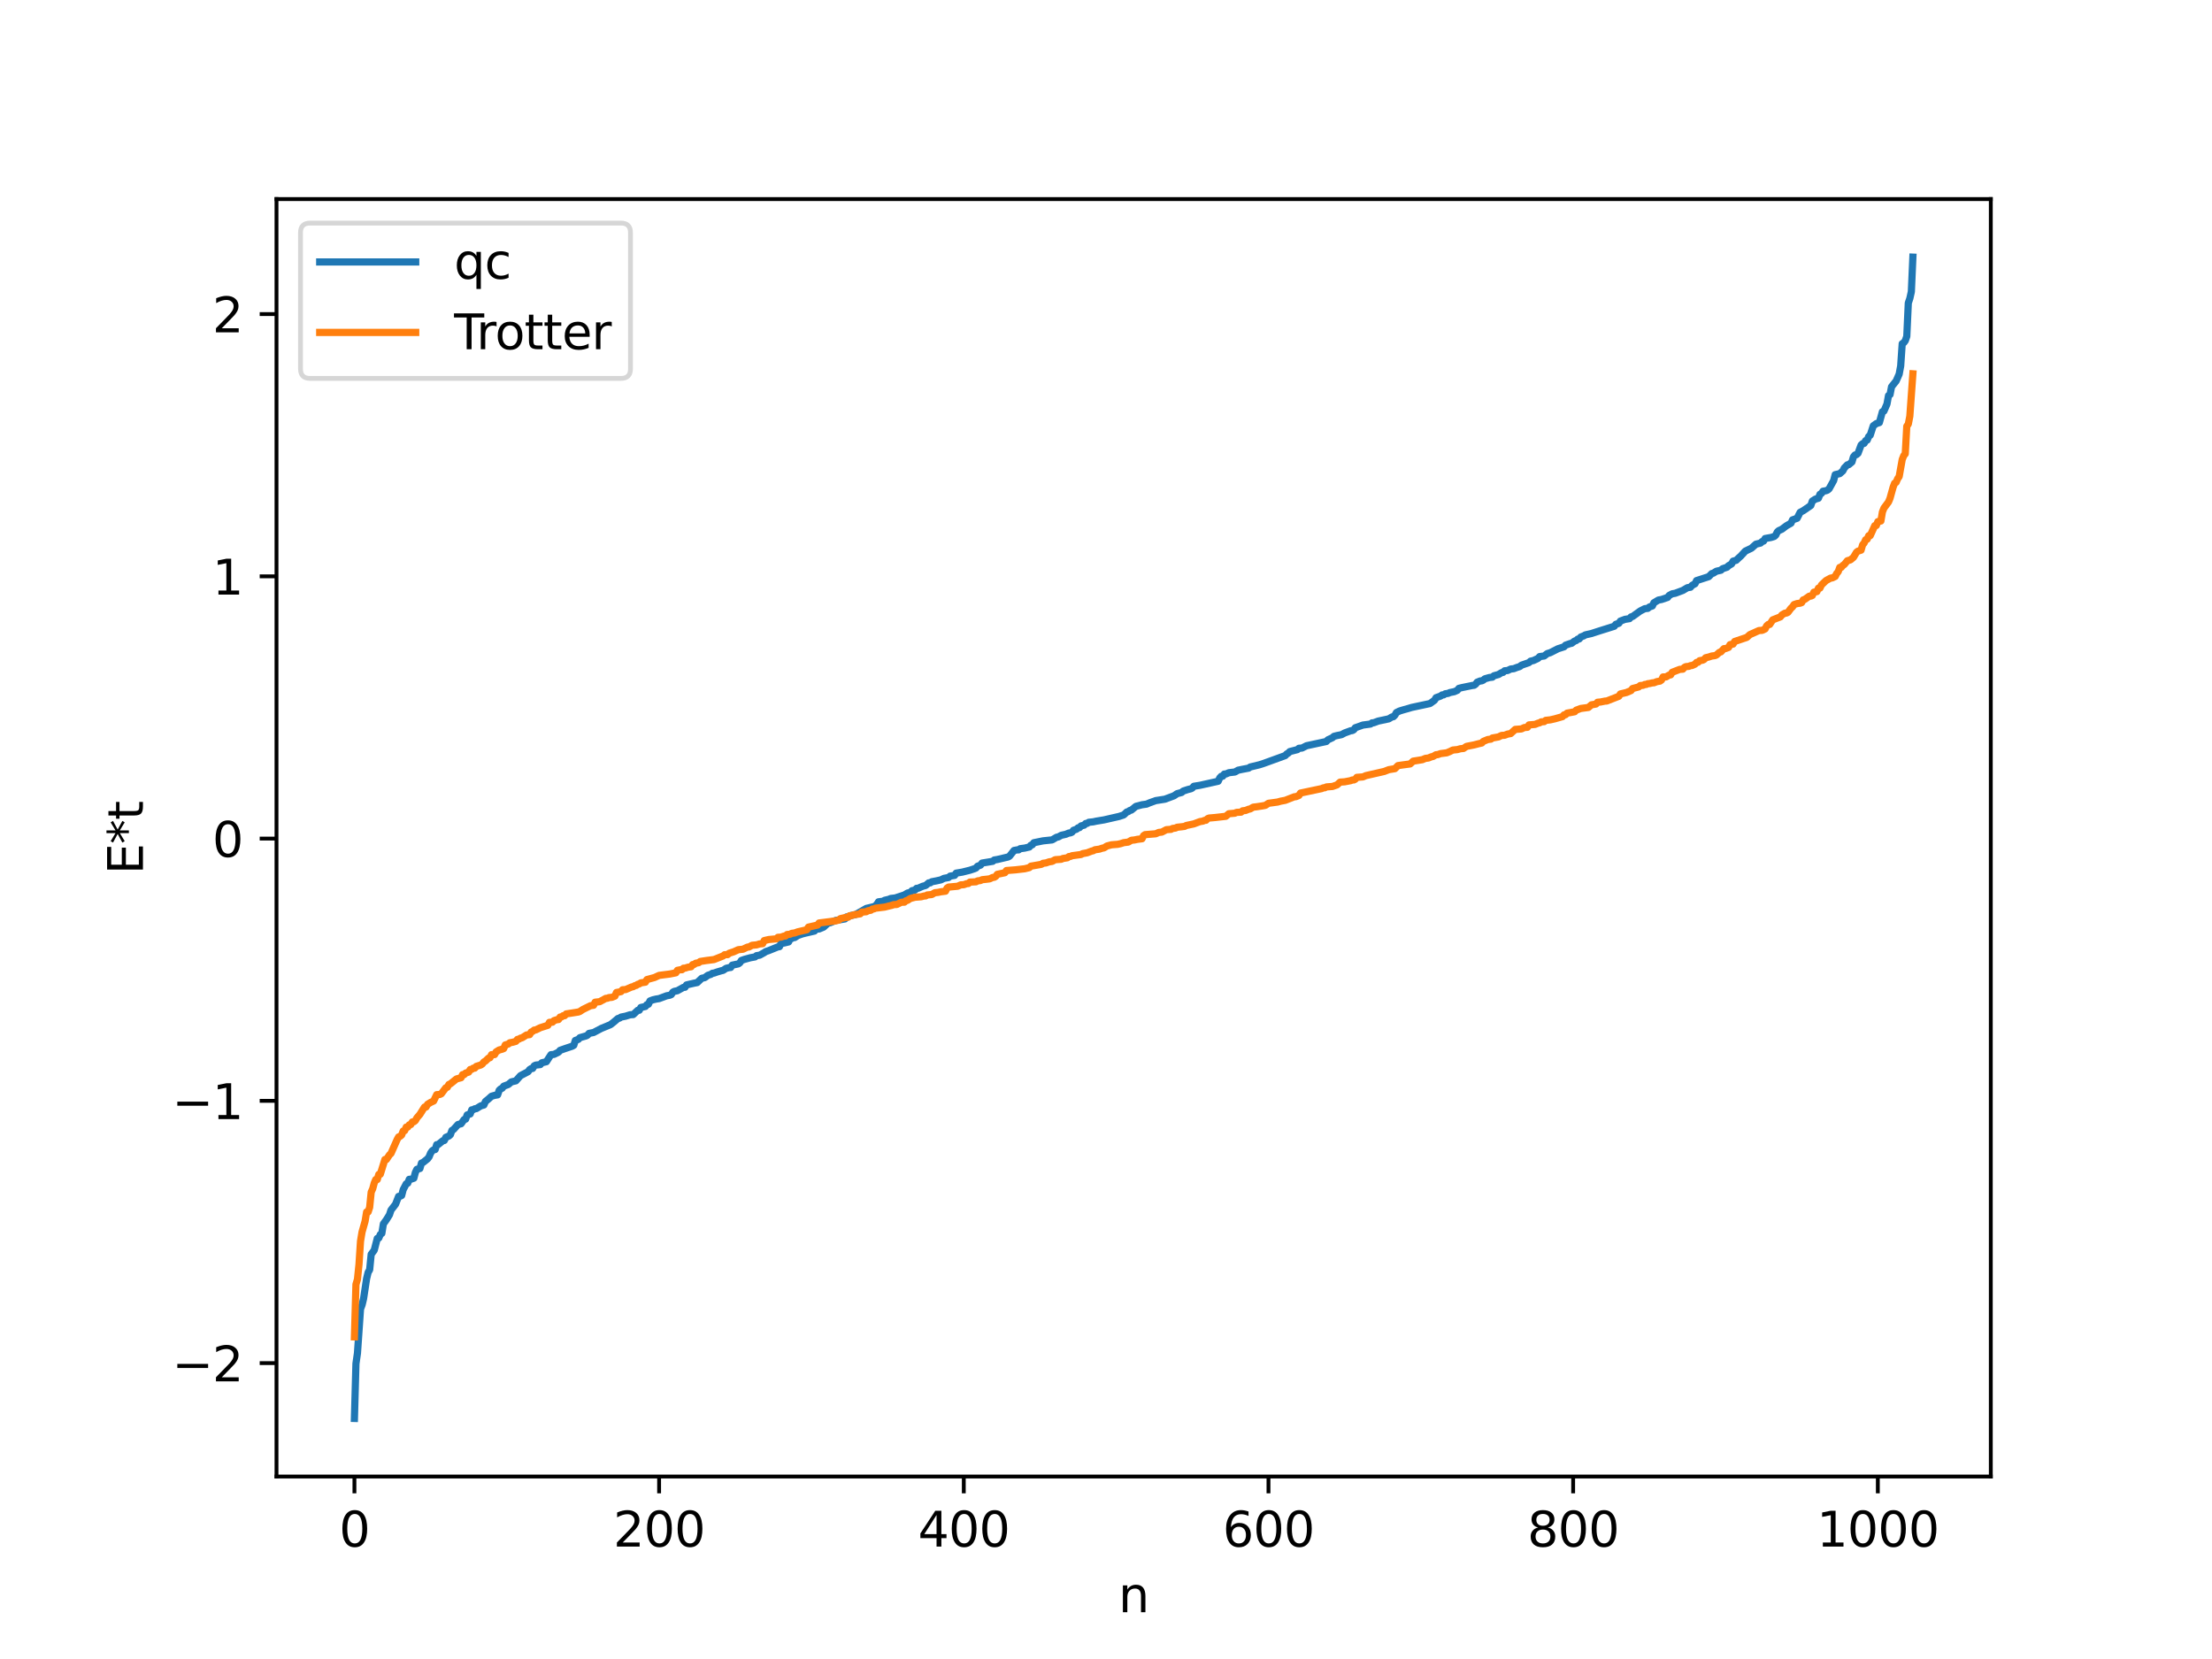 <?xml version="1.0" encoding="utf-8" standalone="no"?>
<!DOCTYPE svg PUBLIC "-//W3C//DTD SVG 1.1//EN"
  "http://www.w3.org/Graphics/SVG/1.1/DTD/svg11.dtd">
<svg xmlns:xlink="http://www.w3.org/1999/xlink" width="460.8pt" height="345.6pt" viewBox="0 0 460.8 345.6" xmlns="http://www.w3.org/2000/svg" version="1.1">
 <defs>
  <style type="text/css">*{stroke-linejoin: round; stroke-linecap: butt}</style>
 </defs>
 <g id="figure_1">
  <g id="patch_1">
   <path d="M 0 345.6 
L 460.8 345.6 
L 460.8 0 
L 0 0 
z
" style="fill: #ffffff"/>
  </g>
  <g id="axes_1">
   <g id="patch_2">
    <path d="M 57.6 307.584 
L 414.72 307.584 
L 414.72 41.472 
L 57.6 41.472 
z
" style="fill: #ffffff"/>
   </g>
   <g id="matplotlib.axis_1">
    <g id="xtick_1">
     <g id="line2d_1">
      <defs>
       <path id="m490cb5a99e" d="M 0 0 
L 0 3.5 
" style="stroke: #000000; stroke-width: 0.8"/>
      </defs>
      <g>
       <use xlink:href="#m490cb5a99e" x="73.833" y="307.584" style="stroke: #000000; stroke-width: 0.8"/>
      </g>
     </g>
     <g id="text_1">
      <!-- 0 -->
      <g transform="translate(70.651 322.182) scale(0.1 -0.1)">
       <defs>
        <path id="DejaVuSans-30" d="M 2034 4250 
Q 1547 4250 1301 3770 
Q 1056 3291 1056 2328 
Q 1056 1369 1301 889 
Q 1547 409 2034 409 
Q 2525 409 2770 889 
Q 3016 1369 3016 2328 
Q 3016 3291 2770 3770 
Q 2525 4250 2034 4250 
z
M 2034 4750 
Q 2819 4750 3233 4129 
Q 3647 3509 3647 2328 
Q 3647 1150 3233 529 
Q 2819 -91 2034 -91 
Q 1250 -91 836 529 
Q 422 1150 422 2328 
Q 422 3509 836 4129 
Q 1250 4750 2034 4750 
z
" transform="scale(0.016)"/>
       </defs>
       <use xlink:href="#DejaVuSans-30"/>
      </g>
     </g>
    </g>
    <g id="xtick_2">
     <g id="line2d_2">
      <g>
       <use xlink:href="#m490cb5a99e" x="137.304" y="307.584" style="stroke: #000000; stroke-width: 0.8"/>
      </g>
     </g>
     <g id="text_2">
      <!-- 200 -->
      <g transform="translate(127.76 322.182) scale(0.1 -0.1)">
       <defs>
        <path id="DejaVuSans-32" d="M 1228 531 
L 3431 531 
L 3431 0 
L 469 0 
L 469 531 
Q 828 903 1448 1529 
Q 2069 2156 2228 2338 
Q 2531 2678 2651 2914 
Q 2772 3150 2772 3378 
Q 2772 3750 2511 3984 
Q 2250 4219 1831 4219 
Q 1534 4219 1204 4116 
Q 875 4013 500 3803 
L 500 4441 
Q 881 4594 1212 4672 
Q 1544 4750 1819 4750 
Q 2544 4750 2975 4387 
Q 3406 4025 3406 3419 
Q 3406 3131 3298 2873 
Q 3191 2616 2906 2266 
Q 2828 2175 2409 1742 
Q 1991 1309 1228 531 
z
" transform="scale(0.016)"/>
       </defs>
       <use xlink:href="#DejaVuSans-32"/>
       <use xlink:href="#DejaVuSans-30" x="63.623"/>
       <use xlink:href="#DejaVuSans-30" x="127.246"/>
      </g>
     </g>
    </g>
    <g id="xtick_3">
     <g id="line2d_3">
      <g>
       <use xlink:href="#m490cb5a99e" x="200.775" y="307.584" style="stroke: #000000; stroke-width: 0.8"/>
      </g>
     </g>
     <g id="text_3">
      <!-- 400 -->
      <g transform="translate(191.231 322.182) scale(0.1 -0.1)">
       <defs>
        <path id="DejaVuSans-34" d="M 2419 4116 
L 825 1625 
L 2419 1625 
L 2419 4116 
z
M 2253 4666 
L 3047 4666 
L 3047 1625 
L 3713 1625 
L 3713 1100 
L 3047 1100 
L 3047 0 
L 2419 0 
L 2419 1100 
L 313 1100 
L 313 1709 
L 2253 4666 
z
" transform="scale(0.016)"/>
       </defs>
       <use xlink:href="#DejaVuSans-34"/>
       <use xlink:href="#DejaVuSans-30" x="63.623"/>
       <use xlink:href="#DejaVuSans-30" x="127.246"/>
      </g>
     </g>
    </g>
    <g id="xtick_4">
     <g id="line2d_4">
      <g>
       <use xlink:href="#m490cb5a99e" x="264.246" y="307.584" style="stroke: #000000; stroke-width: 0.8"/>
      </g>
     </g>
     <g id="text_4">
      <!-- 600 -->
      <g transform="translate(254.702 322.182) scale(0.1 -0.1)">
       <defs>
        <path id="DejaVuSans-36" d="M 2113 2584 
Q 1688 2584 1439 2293 
Q 1191 2003 1191 1497 
Q 1191 994 1439 701 
Q 1688 409 2113 409 
Q 2538 409 2786 701 
Q 3034 994 3034 1497 
Q 3034 2003 2786 2293 
Q 2538 2584 2113 2584 
z
M 3366 4563 
L 3366 3988 
Q 3128 4100 2886 4159 
Q 2644 4219 2406 4219 
Q 1781 4219 1451 3797 
Q 1122 3375 1075 2522 
Q 1259 2794 1537 2939 
Q 1816 3084 2150 3084 
Q 2853 3084 3261 2657 
Q 3669 2231 3669 1497 
Q 3669 778 3244 343 
Q 2819 -91 2113 -91 
Q 1303 -91 875 529 
Q 447 1150 447 2328 
Q 447 3434 972 4092 
Q 1497 4750 2381 4750 
Q 2619 4750 2861 4703 
Q 3103 4656 3366 4563 
z
" transform="scale(0.016)"/>
       </defs>
       <use xlink:href="#DejaVuSans-36"/>
       <use xlink:href="#DejaVuSans-30" x="63.623"/>
       <use xlink:href="#DejaVuSans-30" x="127.246"/>
      </g>
     </g>
    </g>
    <g id="xtick_5">
     <g id="line2d_5">
      <g>
       <use xlink:href="#m490cb5a99e" x="327.717" y="307.584" style="stroke: #000000; stroke-width: 0.8"/>
      </g>
     </g>
     <g id="text_5">
      <!-- 800 -->
      <g transform="translate(318.173 322.182) scale(0.1 -0.1)">
       <defs>
        <path id="DejaVuSans-38" d="M 2034 2216 
Q 1584 2216 1326 1975 
Q 1069 1734 1069 1313 
Q 1069 891 1326 650 
Q 1584 409 2034 409 
Q 2484 409 2743 651 
Q 3003 894 3003 1313 
Q 3003 1734 2745 1975 
Q 2488 2216 2034 2216 
z
M 1403 2484 
Q 997 2584 770 2862 
Q 544 3141 544 3541 
Q 544 4100 942 4425 
Q 1341 4750 2034 4750 
Q 2731 4750 3128 4425 
Q 3525 4100 3525 3541 
Q 3525 3141 3298 2862 
Q 3072 2584 2669 2484 
Q 3125 2378 3379 2068 
Q 3634 1759 3634 1313 
Q 3634 634 3220 271 
Q 2806 -91 2034 -91 
Q 1263 -91 848 271 
Q 434 634 434 1313 
Q 434 1759 690 2068 
Q 947 2378 1403 2484 
z
M 1172 3481 
Q 1172 3119 1398 2916 
Q 1625 2713 2034 2713 
Q 2441 2713 2670 2916 
Q 2900 3119 2900 3481 
Q 2900 3844 2670 4047 
Q 2441 4250 2034 4250 
Q 1625 4250 1398 4047 
Q 1172 3844 1172 3481 
z
" transform="scale(0.016)"/>
       </defs>
       <use xlink:href="#DejaVuSans-38"/>
       <use xlink:href="#DejaVuSans-30" x="63.623"/>
       <use xlink:href="#DejaVuSans-30" x="127.246"/>
      </g>
     </g>
    </g>
    <g id="xtick_6">
     <g id="line2d_6">
      <g>
       <use xlink:href="#m490cb5a99e" x="391.188" y="307.584" style="stroke: #000000; stroke-width: 0.8"/>
      </g>
     </g>
     <g id="text_6">
      <!-- 1000 -->
      <g transform="translate(378.463 322.182) scale(0.1 -0.1)">
       <defs>
        <path id="DejaVuSans-31" d="M 794 531 
L 1825 531 
L 1825 4091 
L 703 3866 
L 703 4441 
L 1819 4666 
L 2450 4666 
L 2450 531 
L 3481 531 
L 3481 0 
L 794 0 
L 794 531 
z
" transform="scale(0.016)"/>
       </defs>
       <use xlink:href="#DejaVuSans-31"/>
       <use xlink:href="#DejaVuSans-30" x="63.623"/>
       <use xlink:href="#DejaVuSans-30" x="127.246"/>
       <use xlink:href="#DejaVuSans-30" x="190.869"/>
      </g>
     </g>
    </g>
    <g id="text_7">
     <!-- n -->
     <g transform="translate(232.991 335.861) scale(0.1 -0.1)">
      <defs>
       <path id="DejaVuSans-6e" d="M 3513 2113 
L 3513 0 
L 2938 0 
L 2938 2094 
Q 2938 2591 2744 2837 
Q 2550 3084 2163 3084 
Q 1697 3084 1428 2787 
Q 1159 2491 1159 1978 
L 1159 0 
L 581 0 
L 581 3500 
L 1159 3500 
L 1159 2956 
Q 1366 3272 1645 3428 
Q 1925 3584 2291 3584 
Q 2894 3584 3203 3211 
Q 3513 2838 3513 2113 
z
" transform="scale(0.016)"/>
      </defs>
      <use xlink:href="#DejaVuSans-6e"/>
     </g>
    </g>
   </g>
   <g id="matplotlib.axis_2">
    <g id="ytick_1">
     <g id="line2d_7">
      <defs>
       <path id="m11ff60f1b0" d="M 0 0 
L -3.5 0 
" style="stroke: #000000; stroke-width: 0.8"/>
      </defs>
      <g>
       <use xlink:href="#m11ff60f1b0" x="57.6" y="283.962" style="stroke: #000000; stroke-width: 0.8"/>
      </g>
     </g>
     <g id="text_8">
      <!-- −2 -->
      <g transform="translate(35.858 287.761) scale(0.1 -0.1)">
       <defs>
        <path id="DejaVuSans-2212" d="M 678 2272 
L 4684 2272 
L 4684 1741 
L 678 1741 
L 678 2272 
z
" transform="scale(0.016)"/>
       </defs>
       <use xlink:href="#DejaVuSans-2212"/>
       <use xlink:href="#DejaVuSans-32" x="83.789"/>
      </g>
     </g>
    </g>
    <g id="ytick_2">
     <g id="line2d_8">
      <g>
       <use xlink:href="#m11ff60f1b0" x="57.6" y="229.329" style="stroke: #000000; stroke-width: 0.8"/>
      </g>
     </g>
     <g id="text_9">
      <!-- −1 -->
      <g transform="translate(35.858 233.128) scale(0.1 -0.1)">
       <use xlink:href="#DejaVuSans-2212"/>
       <use xlink:href="#DejaVuSans-31" x="83.789"/>
      </g>
     </g>
    </g>
    <g id="ytick_3">
     <g id="line2d_9">
      <g>
       <use xlink:href="#m11ff60f1b0" x="57.6" y="174.696" style="stroke: #000000; stroke-width: 0.8"/>
      </g>
     </g>
     <g id="text_10">
      <!-- 0 -->
      <g transform="translate(44.237 178.496) scale(0.1 -0.1)">
       <use xlink:href="#DejaVuSans-30"/>
      </g>
     </g>
    </g>
    <g id="ytick_4">
     <g id="line2d_10">
      <g>
       <use xlink:href="#m11ff60f1b0" x="57.6" y="120.064" style="stroke: #000000; stroke-width: 0.8"/>
      </g>
     </g>
     <g id="text_11">
      <!-- 1 -->
      <g transform="translate(44.237 123.863) scale(0.1 -0.1)">
       <use xlink:href="#DejaVuSans-31"/>
      </g>
     </g>
    </g>
    <g id="ytick_5">
     <g id="line2d_11">
      <g>
       <use xlink:href="#m11ff60f1b0" x="57.6" y="65.431" style="stroke: #000000; stroke-width: 0.8"/>
      </g>
     </g>
     <g id="text_12">
      <!-- 2 -->
      <g transform="translate(44.237 69.23) scale(0.1 -0.1)">
       <use xlink:href="#DejaVuSans-32"/>
      </g>
     </g>
    </g>
    <g id="text_13">
     <!-- E*t -->
     <g transform="translate(29.778 182.148) rotate(-90) scale(0.1 -0.1)">
      <defs>
       <path id="DejaVuSans-45" d="M 628 4666 
L 3578 4666 
L 3578 4134 
L 1259 4134 
L 1259 2753 
L 3481 2753 
L 3481 2222 
L 1259 2222 
L 1259 531 
L 3634 531 
L 3634 0 
L 628 0 
L 628 4666 
z
" transform="scale(0.016)"/>
       <path id="DejaVuSans-2a" d="M 3009 3897 
L 1888 3291 
L 3009 2681 
L 2828 2375 
L 1778 3009 
L 1778 1831 
L 1422 1831 
L 1422 3009 
L 372 2375 
L 191 2681 
L 1313 3291 
L 191 3897 
L 372 4206 
L 1422 3572 
L 1422 4750 
L 1778 4750 
L 1778 3572 
L 2828 4206 
L 3009 3897 
z
" transform="scale(0.016)"/>
       <path id="DejaVuSans-74" d="M 1172 4494 
L 1172 3500 
L 2356 3500 
L 2356 3053 
L 1172 3053 
L 1172 1153 
Q 1172 725 1289 603 
Q 1406 481 1766 481 
L 2356 481 
L 2356 0 
L 1766 0 
Q 1100 0 847 248 
Q 594 497 594 1153 
L 594 3053 
L 172 3053 
L 172 3500 
L 594 3500 
L 594 4494 
L 1172 4494 
z
" transform="scale(0.016)"/>
      </defs>
      <use xlink:href="#DejaVuSans-45"/>
      <use xlink:href="#DejaVuSans-2a" x="63.184"/>
      <use xlink:href="#DejaVuSans-74" x="113.184"/>
     </g>
    </g>
   </g>
   <g id="line2d_12">
    <path d="M 73.833 295.488 
L 74.15 284.074 
L 74.467 281.872 
L 75.102 272.681 
L 75.42 271.855 
L 75.737 270.538 
L 76.372 266.354 
L 76.689 265.054 
L 77.006 264.512 
L 77.324 261.293 
L 77.958 260.446 
L 78.593 257.982 
L 78.91 257.908 
L 79.228 257.163 
L 79.545 256.931 
L 79.862 254.964 
L 80.497 254.085 
L 81.132 253.061 
L 81.449 252.091 
L 82.401 250.864 
L 83.036 249.23 
L 83.353 249.202 
L 83.671 249.043 
L 83.988 247.831 
L 84.623 246.616 
L 84.94 246.478 
L 85.258 245.668 
L 85.575 245.662 
L 86.21 245.447 
L 86.527 244.25 
L 86.844 243.589 
L 87.479 243.423 
L 87.796 242.292 
L 88.114 242.172 
L 89.066 241.411 
L 89.383 240.995 
L 89.7 240.22 
L 90.018 239.754 
L 90.335 239.53 
L 90.653 239.469 
L 90.97 238.457 
L 91.287 238.421 
L 92.239 237.648 
L 92.557 237.583 
L 92.874 236.926 
L 93.509 236.658 
L 93.826 236.373 
L 94.143 235.492 
L 94.461 235.309 
L 95.413 234.255 
L 96.048 234.103 
L 96.682 233.221 
L 97 233.141 
L 97.317 232.261 
L 97.952 232.058 
L 98.269 231.204 
L 98.586 231.17 
L 98.904 230.977 
L 99.221 230.949 
L 100.173 230.363 
L 100.808 230.189 
L 101.125 229.459 
L 101.76 228.941 
L 102.395 228.368 
L 103.029 228.185 
L 103.664 228.078 
L 103.981 227.147 
L 104.299 226.838 
L 104.616 226.698 
L 104.934 226.274 
L 105.886 225.921 
L 106.52 225.383 
L 107.472 225.153 
L 108.424 224.084 
L 110.011 223.254 
L 110.329 222.81 
L 110.646 222.61 
L 110.963 222.577 
L 111.281 222.038 
L 111.598 221.882 
L 112.55 221.775 
L 112.867 221.399 
L 113.82 221.175 
L 114.772 219.712 
L 115.406 219.65 
L 116.358 219.181 
L 116.676 218.806 
L 117.628 218.468 
L 119.215 217.937 
L 119.532 217.751 
L 119.849 216.75 
L 120.484 216.515 
L 120.801 216.165 
L 122.071 215.804 
L 122.388 215.65 
L 122.705 215.275 
L 123.658 215.088 
L 125.244 214.247 
L 127.148 213.463 
L 127.783 212.976 
L 128.735 212.17 
L 129.053 212.1 
L 129.37 211.877 
L 130.322 211.689 
L 131.274 211.393 
L 131.909 211.354 
L 132.861 210.465 
L 133.178 210.452 
L 133.496 209.874 
L 134.448 209.667 
L 134.765 209.282 
L 135.082 209.195 
L 135.4 208.512 
L 136.034 208.276 
L 136.669 208.126 
L 137.304 208.026 
L 138.891 207.437 
L 139.525 207.323 
L 139.843 207.186 
L 140.16 206.69 
L 140.477 206.516 
L 141.112 206.387 
L 141.747 206.033 
L 142.381 205.684 
L 142.699 205.669 
L 143.016 205.178 
L 144.603 204.813 
L 145.238 204.688 
L 146.19 203.792 
L 146.824 203.657 
L 147.459 203.177 
L 148.094 202.974 
L 148.411 202.747 
L 148.729 202.717 
L 149.363 202.489 
L 150.315 202.211 
L 150.633 202.142 
L 151.267 201.719 
L 151.902 201.57 
L 152.22 201.542 
L 152.537 201.061 
L 153.806 200.795 
L 154.124 200.572 
L 154.441 200.084 
L 155.076 199.856 
L 156.345 199.51 
L 157.297 199.341 
L 157.615 199.076 
L 158.249 198.984 
L 159.201 198.457 
L 159.519 198.237 
L 160.153 198.021 
L 162.058 197.246 
L 162.375 197.211 
L 162.692 196.536 
L 163.327 196.45 
L 164.279 196.221 
L 164.596 195.592 
L 164.914 195.53 
L 165.231 195.314 
L 165.548 195.31 
L 166.183 194.893 
L 167.135 194.552 
L 167.77 194.394 
L 169.674 193.955 
L 169.991 193.559 
L 170.626 193.525 
L 171.578 193.131 
L 172.53 192.257 
L 172.848 192.257 
L 174.117 191.739 
L 176.021 191.43 
L 176.339 191.018 
L 176.656 190.971 
L 177.291 190.712 
L 178.243 190.515 
L 180.464 189.243 
L 182.051 188.866 
L 182.368 188.696 
L 182.686 188.372 
L 183.003 187.865 
L 183.955 187.742 
L 184.272 187.553 
L 185.224 187.324 
L 185.542 187.171 
L 186.494 187.062 
L 188.398 186.435 
L 189.033 186.045 
L 189.667 185.886 
L 189.985 185.545 
L 190.62 185.406 
L 190.937 185.059 
L 191.254 185.042 
L 192.206 184.627 
L 192.841 184.454 
L 193.476 183.915 
L 193.793 183.913 
L 194.11 183.681 
L 195.062 183.502 
L 196.015 183.288 
L 196.649 182.976 
L 197.601 182.805 
L 197.919 182.516 
L 198.871 182.355 
L 199.188 181.89 
L 200.458 181.677 
L 202.044 181.283 
L 202.996 180.965 
L 203.314 180.826 
L 203.631 180.456 
L 204.266 180.223 
L 204.583 179.793 
L 206.805 179.429 
L 207.122 179.154 
L 207.757 179.051 
L 209.978 178.531 
L 210.296 178.365 
L 211.248 177.169 
L 211.882 177.048 
L 212.2 177.045 
L 212.517 176.799 
L 213.469 176.673 
L 214.104 176.519 
L 214.421 176.454 
L 214.739 176.086 
L 215.056 175.983 
L 215.373 175.553 
L 216.643 175.294 
L 217.277 175.166 
L 219.181 174.964 
L 220.134 174.399 
L 220.451 174.359 
L 221.086 174.007 
L 222.038 173.794 
L 222.672 173.531 
L 222.99 173.508 
L 223.307 173.364 
L 223.624 172.963 
L 224.259 172.741 
L 224.577 172.455 
L 224.894 172.404 
L 225.211 172.051 
L 225.846 171.896 
L 226.163 171.554 
L 226.481 171.526 
L 226.798 171.301 
L 227.75 171.201 
L 228.385 171.061 
L 229.972 170.799 
L 233.145 170.075 
L 234.097 169.76 
L 234.732 169.153 
L 235.049 169.068 
L 235.367 168.829 
L 235.684 168.754 
L 236.636 167.976 
L 237.905 167.646 
L 238.858 167.513 
L 239.492 167.237 
L 240.762 166.782 
L 242.666 166.485 
L 244.57 165.778 
L 245.205 165.338 
L 246.157 165.085 
L 246.474 164.796 
L 247.426 164.482 
L 248.061 164.322 
L 248.378 164.17 
L 248.696 163.796 
L 249.965 163.592 
L 253.773 162.748 
L 254.091 162.057 
L 254.408 161.718 
L 254.725 161.699 
L 255.043 161.25 
L 255.36 161.247 
L 255.995 160.971 
L 257.264 160.82 
L 257.899 160.451 
L 258.851 160.254 
L 260.12 160.014 
L 260.438 159.78 
L 262.342 159.323 
L 263.294 159.016 
L 267.737 157.403 
L 268.054 157.062 
L 268.372 156.889 
L 268.689 156.565 
L 270.276 156.16 
L 270.593 155.88 
L 271.228 155.835 
L 272.18 155.35 
L 276.305 154.465 
L 276.623 154.118 
L 277.575 153.679 
L 277.892 153.39 
L 278.527 153.229 
L 279.162 153.105 
L 279.479 153.035 
L 280.114 152.693 
L 281.383 152.226 
L 281.7 152.195 
L 282.018 152.022 
L 282.335 151.6 
L 283.922 151.04 
L 285.191 150.873 
L 285.509 150.826 
L 285.826 150.584 
L 286.143 150.578 
L 287.096 150.22 
L 289.317 149.746 
L 289.952 149.356 
L 290.269 149.303 
L 290.586 148.986 
L 290.904 148.432 
L 291.539 148.121 
L 292.173 147.923 
L 293.443 147.565 
L 294.077 147.373 
L 297.886 146.561 
L 298.838 145.879 
L 299.155 145.342 
L 300.107 145 
L 300.424 144.761 
L 300.742 144.752 
L 301.059 144.533 
L 301.694 144.436 
L 302.011 144.279 
L 302.963 144.086 
L 303.598 143.802 
L 303.915 143.397 
L 304.55 143.239 
L 306.772 142.784 
L 307.089 142.752 
L 307.406 142.519 
L 307.724 142.112 
L 308.358 141.853 
L 308.676 141.835 
L 308.993 141.685 
L 309.31 141.411 
L 310.262 141.143 
L 310.897 141.065 
L 311.215 140.774 
L 312.167 140.512 
L 312.801 140.123 
L 313.119 140.069 
L 313.436 139.736 
L 314.071 139.681 
L 314.705 139.368 
L 315.34 139.301 
L 315.975 139.05 
L 316.61 138.851 
L 316.927 138.581 
L 318.514 138.033 
L 318.831 137.736 
L 319.466 137.591 
L 320.418 137.139 
L 320.735 136.779 
L 321.687 136.65 
L 322.322 136.154 
L 322.957 135.962 
L 324.543 135.151 
L 325.813 134.744 
L 326.13 134.404 
L 327.082 134.067 
L 327.4 134.008 
L 328.034 133.535 
L 328.352 133.44 
L 328.669 133.142 
L 328.986 133.102 
L 329.304 132.704 
L 329.939 132.455 
L 330.256 132.259 
L 331.525 131.974 
L 333.112 131.457 
L 336.286 130.461 
L 336.603 130.054 
L 337.238 129.848 
L 337.555 129.382 
L 338.507 129.023 
L 339.459 128.872 
L 339.777 128.505 
L 340.094 128.433 
L 341.681 127.286 
L 342.633 126.798 
L 343.267 126.734 
L 343.585 126.452 
L 344.22 126.23 
L 344.537 125.566 
L 345.489 124.997 
L 346.124 124.887 
L 347.393 124.456 
L 347.71 124.043 
L 348.345 123.701 
L 348.98 123.591 
L 350.567 122.995 
L 351.519 122.428 
L 352.153 122.337 
L 352.471 121.954 
L 353.105 121.606 
L 353.423 120.947 
L 354.375 120.645 
L 355.962 120.127 
L 356.596 119.484 
L 356.914 119.401 
L 357.548 118.999 
L 358.5 118.789 
L 358.818 118.484 
L 359.77 118.163 
L 360.087 117.845 
L 360.722 117.471 
L 361.039 116.893 
L 361.674 116.726 
L 362.309 116.125 
L 362.626 115.847 
L 363.261 115.16 
L 363.578 114.809 
L 364.848 114.205 
L 365.8 113.359 
L 366.752 113.129 
L 367.069 112.819 
L 367.386 112.721 
L 367.704 112.184 
L 368.973 111.958 
L 369.608 111.757 
L 369.925 111.478 
L 370.243 110.814 
L 370.56 110.534 
L 371.195 110.246 
L 372.147 109.528 
L 373.099 108.987 
L 373.416 108.298 
L 374.368 107.968 
L 375.003 106.725 
L 375.638 106.393 
L 377.224 105.305 
L 377.542 104.383 
L 378.177 103.975 
L 378.811 103.789 
L 379.129 102.974 
L 379.446 102.791 
L 379.763 102.332 
L 380.398 102.222 
L 380.715 102.095 
L 381.033 101.831 
L 381.985 100.112 
L 382.302 98.879 
L 383.254 98.666 
L 383.889 98.111 
L 384.206 97.488 
L 384.841 96.836 
L 385.158 96.775 
L 385.793 96.239 
L 386.11 95.157 
L 386.428 94.787 
L 386.745 94.7 
L 387.062 94.425 
L 387.697 92.71 
L 388.015 92.427 
L 388.332 92.364 
L 388.649 91.792 
L 388.967 91.686 
L 389.284 90.927 
L 389.601 90.66 
L 390.236 88.71 
L 390.871 88.243 
L 391.505 88.034 
L 392.14 85.765 
L 392.458 85.633 
L 393.092 84.166 
L 393.41 82.406 
L 393.727 82.203 
L 394.044 80.562 
L 394.996 79.38 
L 395.631 77.935 
L 395.948 76.23 
L 396.266 71.597 
L 396.583 71.399 
L 396.9 70.987 
L 397.218 70.074 
L 397.535 63.115 
L 397.853 62.178 
L 398.17 60.764 
L 398.487 53.568 
L 398.487 53.568 
" clip-path="url(#pcea8c075df)" style="fill: none; stroke: #1f77b4; stroke-width: 1.5; stroke-linecap: square"/>
   </g>
   <g id="line2d_13">
    <path d="M 73.833 278.498 
L 74.15 267.572 
L 74.467 266.502 
L 74.785 263.398 
L 75.102 258.564 
L 75.42 256.645 
L 76.054 254.409 
L 76.372 252.472 
L 76.689 252.472 
L 77.006 251.51 
L 77.324 248.344 
L 77.641 247.637 
L 77.958 246.462 
L 78.276 245.719 
L 78.593 245.719 
L 78.91 244.649 
L 79.228 244.612 
L 80.18 241.545 
L 80.497 241.545 
L 81.132 240.584 
L 81.449 240.286 
L 82.719 237.418 
L 83.036 236.844 
L 83.353 236.711 
L 83.671 236.437 
L 83.988 235.61 
L 84.305 235.536 
L 84.623 234.792 
L 84.94 234.792 
L 85.258 234.322 
L 85.575 234.265 
L 85.892 233.723 
L 86.21 233.685 
L 86.527 233.443 
L 86.844 232.874 
L 87.479 232.139 
L 88.431 230.619 
L 88.748 230.619 
L 89.066 230.054 
L 89.7 229.657 
L 90.335 229.36 
L 90.97 228.039 
L 91.605 228.004 
L 91.922 227.858 
L 92.874 226.602 
L 93.191 226.491 
L 93.509 225.918 
L 93.826 225.784 
L 95.096 224.761 
L 96.048 224.511 
L 96.365 223.866 
L 96.682 223.866 
L 97 223.54 
L 97.634 223.338 
L 97.952 222.796 
L 98.269 222.759 
L 98.586 222.517 
L 98.904 222.511 
L 99.221 222.145 
L 100.173 221.85 
L 100.491 221.629 
L 100.808 221.213 
L 101.125 221.044 
L 101.76 220.43 
L 102.077 220.339 
L 102.395 219.703 
L 103.029 219.692 
L 103.347 219.127 
L 103.981 218.731 
L 104.616 218.565 
L 104.934 218.433 
L 105.251 217.682 
L 105.886 217.497 
L 106.203 217.227 
L 106.838 217.113 
L 107.472 216.931 
L 107.79 216.527 
L 108.107 216.475 
L 108.424 216.261 
L 108.742 216.204 
L 109.694 215.601 
L 110.329 215.532 
L 110.646 214.991 
L 110.963 214.858 
L 111.281 214.584 
L 111.598 214.561 
L 112.55 214.092 
L 114.137 213.585 
L 114.454 212.974 
L 115.089 212.939 
L 115.406 212.613 
L 116.041 212.412 
L 116.358 212.388 
L 116.676 211.87 
L 116.993 211.832 
L 117.31 211.59 
L 117.628 211.585 
L 117.945 211.218 
L 119.215 211.021 
L 120.484 210.82 
L 120.801 210.702 
L 121.436 210.286 
L 123.023 209.504 
L 123.658 209.413 
L 123.975 208.777 
L 124.927 208.672 
L 126.196 207.98 
L 126.514 207.964 
L 126.831 207.822 
L 127.466 207.76 
L 128.1 207.506 
L 128.418 206.755 
L 129.053 206.639 
L 129.37 206.571 
L 129.687 206.186 
L 130.322 206.151 
L 131.591 205.6 
L 131.909 205.549 
L 132.226 205.334 
L 132.543 205.278 
L 132.861 205.047 
L 133.178 204.969 
L 133.496 204.749 
L 134.448 204.606 
L 134.765 204.065 
L 136.352 203.634 
L 137.304 203.192 
L 139.525 202.908 
L 140.795 202.658 
L 141.112 202.139 
L 141.747 202.013 
L 142.064 202.013 
L 142.381 201.693 
L 142.699 201.687 
L 143.334 201.485 
L 143.968 201.394 
L 144.286 200.943 
L 144.603 200.906 
L 144.92 200.664 
L 145.555 200.544 
L 145.872 200.292 
L 147.142 200.094 
L 148.729 199.894 
L 150.633 199.14 
L 150.95 198.881 
L 151.585 198.864 
L 151.902 198.577 
L 152.854 198.271 
L 153.806 197.839 
L 154.758 197.745 
L 155.71 197.294 
L 156.028 197.274 
L 156.662 196.92 
L 157.615 196.833 
L 158.249 196.636 
L 158.884 196.58 
L 159.201 195.938 
L 160.153 195.72 
L 161.74 195.575 
L 162.058 195.26 
L 162.692 195.225 
L 163.327 195 
L 163.644 194.981 
L 163.962 194.679 
L 164.596 194.622 
L 164.914 194.437 
L 165.548 194.351 
L 166.183 194.12 
L 168.087 193.679 
L 168.405 193.138 
L 170.309 192.708 
L 170.626 192.274 
L 171.578 192.156 
L 174.117 191.829 
L 174.752 191.67 
L 175.069 191.367 
L 176.339 191.086 
L 176.656 191.086 
L 176.973 190.766 
L 177.291 190.76 
L 177.925 190.559 
L 179.195 190.37 
L 179.512 190.017 
L 180.464 189.928 
L 180.781 189.737 
L 181.416 189.617 
L 181.734 189.365 
L 182.051 189.343 
L 182.368 189.193 
L 184.272 188.967 
L 185.224 188.727 
L 185.859 188.577 
L 186.177 188.441 
L 186.811 188.425 
L 187.763 187.954 
L 188.398 187.937 
L 188.715 187.651 
L 189.033 187.562 
L 189.667 187.16 
L 190.62 186.913 
L 191.889 186.812 
L 192.524 186.649 
L 192.841 186.635 
L 193.158 186.438 
L 194.11 186.348 
L 194.745 185.969 
L 195.38 185.907 
L 196.015 185.774 
L 196.967 185.653 
L 197.284 185.012 
L 197.601 184.797 
L 199.505 184.62 
L 200.14 184.333 
L 200.775 184.298 
L 201.41 184.073 
L 201.727 184.054 
L 202.044 183.76 
L 203.314 183.696 
L 203.631 183.511 
L 204.266 183.425 
L 204.583 183.259 
L 205.535 183.159 
L 206.17 183.077 
L 206.805 182.785 
L 207.122 182.753 
L 207.439 182.558 
L 207.757 182.137 
L 209.343 181.804 
L 209.661 181.347 
L 211.565 181.199 
L 213.469 180.977 
L 214.421 180.743 
L 214.739 180.44 
L 216.643 180.11 
L 216.96 180.05 
L 217.277 179.84 
L 217.912 179.76 
L 218.547 179.541 
L 219.181 179.443 
L 219.816 179.09 
L 221.086 179.001 
L 221.403 178.841 
L 222.355 178.691 
L 222.672 178.439 
L 222.99 178.417 
L 223.307 178.266 
L 225.211 178.007 
L 225.529 177.827 
L 226.481 177.651 
L 227.433 177.287 
L 227.75 177.225 
L 228.067 177.028 
L 229.02 176.892 
L 229.654 176.681 
L 229.972 176.636 
L 230.606 176.234 
L 231.558 175.986 
L 232.828 175.885 
L 233.462 175.745 
L 234.097 175.539 
L 235.049 175.421 
L 235.684 175.043 
L 236.319 174.98 
L 236.953 174.848 
L 237.905 174.727 
L 238.223 174.085 
L 238.54 173.871 
L 240.762 173.693 
L 241.396 173.407 
L 242.031 173.342 
L 242.983 172.834 
L 243.935 172.769 
L 244.253 172.584 
L 244.887 172.498 
L 245.205 172.332 
L 246.157 172.232 
L 246.791 172.15 
L 247.109 171.969 
L 248.696 171.632 
L 249.965 171.157 
L 250.6 171.052 
L 250.917 170.896 
L 251.234 170.878 
L 251.552 170.544 
L 251.869 170.415 
L 253.139 170.303 
L 255.36 170.05 
L 255.995 169.514 
L 257.264 169.402 
L 257.581 169.233 
L 258.534 169.184 
L 258.851 168.913 
L 259.486 168.833 
L 260.12 168.574 
L 260.438 168.517 
L 261.072 168.145 
L 261.707 168.075 
L 262.977 167.884 
L 263.611 167.764 
L 264.246 167.34 
L 266.15 167.08 
L 266.785 166.901 
L 267.737 166.724 
L 269.006 166.23 
L 269.641 165.982 
L 269.958 165.966 
L 270.593 165.709 
L 270.91 165.212 
L 275.353 164.274 
L 275.671 164.116 
L 275.988 164.106 
L 276.305 163.932 
L 277.575 163.834 
L 278.527 163.507 
L 279.162 162.933 
L 280.114 162.866 
L 281.383 162.623 
L 281.7 162.48 
L 282.018 162.48 
L 282.335 162.322 
L 282.653 161.938 
L 283.922 161.843 
L 284.557 161.572 
L 288.365 160.705 
L 289.317 160.336 
L 290.586 160.126 
L 291.221 159.489 
L 292.173 159.353 
L 293.76 159.141 
L 294.395 158.562 
L 296.299 158.257 
L 296.934 157.987 
L 297.568 157.907 
L 298.203 157.648 
L 298.52 157.59 
L 299.155 157.218 
L 299.472 157.213 
L 300.107 156.989 
L 301.377 156.826 
L 302.011 156.564 
L 302.646 156.248 
L 303.598 156.154 
L 304.233 155.974 
L 304.867 155.917 
L 305.502 155.487 
L 307.089 155.175 
L 308.041 154.926 
L 308.676 154.783 
L 308.993 154.445 
L 309.945 154.055 
L 310.58 153.978 
L 310.897 153.74 
L 312.167 153.514 
L 312.801 153.203 
L 313.436 153.168 
L 314.071 152.92 
L 314.705 152.815 
L 315.34 152.232 
L 315.658 151.947 
L 316.927 151.854 
L 317.562 151.554 
L 318.196 151.511 
L 318.514 151.012 
L 319.783 150.906 
L 320.418 150.645 
L 320.735 150.578 
L 321.053 150.379 
L 321.687 150.327 
L 322.005 150.064 
L 322.957 149.958 
L 323.909 149.739 
L 325.496 149.288 
L 325.813 148.923 
L 326.13 148.889 
L 326.448 148.562 
L 327.082 148.45 
L 328.034 148.272 
L 328.352 147.943 
L 329.304 147.588 
L 330.891 147.374 
L 331.525 146.829 
L 332.16 146.721 
L 332.477 146.664 
L 332.795 146.292 
L 333.429 146.239 
L 334.381 146.046 
L 334.699 146.038 
L 337.238 145.048 
L 337.555 144.561 
L 338.824 144.26 
L 339.777 143.856 
L 340.094 143.431 
L 341.363 143.105 
L 341.681 142.814 
L 342.315 142.758 
L 342.633 142.588 
L 342.95 142.582 
L 343.267 142.421 
L 343.585 142.404 
L 344.22 142.253 
L 344.537 142.242 
L 345.172 141.993 
L 345.806 141.888 
L 346.124 141.654 
L 346.441 141.02 
L 347.076 141.013 
L 347.71 140.627 
L 348.028 140.585 
L 348.345 140.054 
L 348.98 139.805 
L 349.932 139.437 
L 350.567 139.4 
L 350.884 139.031 
L 351.201 138.872 
L 351.836 138.813 
L 352.153 138.664 
L 352.471 138.641 
L 353.105 138.362 
L 353.423 137.996 
L 353.74 137.962 
L 354.058 137.635 
L 354.692 137.523 
L 355.01 137.369 
L 355.327 137.016 
L 355.962 136.871 
L 356.596 136.661 
L 357.231 136.58 
L 357.548 136.461 
L 358.183 135.893 
L 358.5 135.795 
L 359.135 135.12 
L 359.453 135.112 
L 360.087 134.876 
L 360.405 134.288 
L 361.039 134.172 
L 361.357 133.634 
L 363.896 132.779 
L 364.53 132.202 
L 366.434 131.35 
L 367.069 131.315 
L 367.704 131.02 
L 368.021 130.388 
L 368.339 130.094 
L 368.656 130.088 
L 369.291 129.128 
L 369.925 128.878 
L 370.877 128.51 
L 371.195 128.105 
L 371.829 127.738 
L 372.147 127.715 
L 372.464 127.556 
L 373.099 126.709 
L 373.416 126.421 
L 373.734 125.944 
L 374.368 125.735 
L 375.003 125.654 
L 375.32 125.534 
L 375.638 124.966 
L 375.955 124.868 
L 376.907 124.193 
L 377.224 124.185 
L 377.542 124.047 
L 377.859 123.361 
L 378.494 123.246 
L 378.811 122.523 
L 379.129 122.512 
L 379.446 121.853 
L 380.398 120.944 
L 381.35 120.423 
L 381.667 120.4 
L 382.302 120.094 
L 382.62 119.462 
L 382.937 119.086 
L 383.254 118.201 
L 383.572 118.189 
L 383.889 117.798 
L 384.206 117.584 
L 384.841 116.811 
L 385.476 116.63 
L 386.11 116.109 
L 386.745 115.041 
L 387.062 114.808 
L 387.697 114.608 
L 388.015 113.489 
L 388.332 113.12 
L 388.649 112.435 
L 388.967 112.331 
L 389.284 111.596 
L 389.601 111.586 
L 390.553 109.497 
L 390.871 109.473 
L 391.188 108.666 
L 391.823 108.535 
L 392.14 106.657 
L 392.458 105.848 
L 393.41 104.567 
L 393.727 103.801 
L 394.362 101.508 
L 394.679 100.669 
L 394.996 100.479 
L 395.314 99.726 
L 395.631 99.277 
L 396.266 95.731 
L 396.583 94.922 
L 396.9 94.536 
L 397.218 88.799 
L 397.535 88.35 
L 397.853 86.693 
L 398.487 77.873 
L 398.487 77.873 
" clip-path="url(#pcea8c075df)" style="fill: none; stroke: #ff7f0e; stroke-width: 1.5; stroke-linecap: square"/>
   </g>
   <g id="patch_3">
    <path d="M 57.6 307.584 
L 57.6 41.472 
" style="fill: none; stroke: #000000; stroke-width: 0.8; stroke-linejoin: miter; stroke-linecap: square"/>
   </g>
   <g id="patch_4">
    <path d="M 414.72 307.584 
L 414.72 41.472 
" style="fill: none; stroke: #000000; stroke-width: 0.8; stroke-linejoin: miter; stroke-linecap: square"/>
   </g>
   <g id="patch_5">
    <path d="M 57.6 307.584 
L 414.72 307.584 
" style="fill: none; stroke: #000000; stroke-width: 0.8; stroke-linejoin: miter; stroke-linecap: square"/>
   </g>
   <g id="patch_6">
    <path d="M 57.6 41.472 
L 414.72 41.472 
" style="fill: none; stroke: #000000; stroke-width: 0.8; stroke-linejoin: miter; stroke-linecap: square"/>
   </g>
   <g id="legend_1">
    <g id="patch_7">
     <path d="M 64.6 78.828 
L 129.342 78.828 
Q 131.342 78.828 131.342 76.828 
L 131.342 48.472 
Q 131.342 46.472 129.342 46.472 
L 64.6 46.472 
Q 62.6 46.472 62.6 48.472 
L 62.6 76.828 
Q 62.6 78.828 64.6 78.828 
z
" style="fill: #ffffff; opacity: 0.8; stroke: #cccccc; stroke-linejoin: miter"/>
    </g>
    <g id="line2d_14">
     <path d="M 66.6 54.57 
L 76.6 54.57 
L 86.6 54.57 
" style="fill: none; stroke: #1f77b4; stroke-width: 1.5; stroke-linecap: square"/>
    </g>
    <g id="text_14">
     <!-- qc -->
     <g transform="translate(94.6 58.07) scale(0.1 -0.1)">
      <defs>
       <path id="DejaVuSans-71" d="M 947 1747 
Q 947 1113 1208 752 
Q 1469 391 1925 391 
Q 2381 391 2643 752 
Q 2906 1113 2906 1747 
Q 2906 2381 2643 2742 
Q 2381 3103 1925 3103 
Q 1469 3103 1208 2742 
Q 947 2381 947 1747 
z
M 2906 525 
Q 2725 213 2448 61 
Q 2172 -91 1784 -91 
Q 1150 -91 751 415 
Q 353 922 353 1747 
Q 353 2572 751 3078 
Q 1150 3584 1784 3584 
Q 2172 3584 2448 3432 
Q 2725 3281 2906 2969 
L 2906 3500 
L 3481 3500 
L 3481 -1331 
L 2906 -1331 
L 2906 525 
z
" transform="scale(0.016)"/>
       <path id="DejaVuSans-63" d="M 3122 3366 
L 3122 2828 
Q 2878 2963 2633 3030 
Q 2388 3097 2138 3097 
Q 1578 3097 1268 2742 
Q 959 2388 959 1747 
Q 959 1106 1268 751 
Q 1578 397 2138 397 
Q 2388 397 2633 464 
Q 2878 531 3122 666 
L 3122 134 
Q 2881 22 2623 -34 
Q 2366 -91 2075 -91 
Q 1284 -91 818 406 
Q 353 903 353 1747 
Q 353 2603 823 3093 
Q 1294 3584 2113 3584 
Q 2378 3584 2631 3529 
Q 2884 3475 3122 3366 
z
" transform="scale(0.016)"/>
      </defs>
      <use xlink:href="#DejaVuSans-71"/>
      <use xlink:href="#DejaVuSans-63" x="63.477"/>
     </g>
    </g>
    <g id="line2d_15">
     <path d="M 66.6 69.249 
L 76.6 69.249 
L 86.6 69.249 
" style="fill: none; stroke: #ff7f0e; stroke-width: 1.5; stroke-linecap: square"/>
    </g>
    <g id="text_15">
     <!-- Trotter -->
     <g transform="translate(94.6 72.749) scale(0.1 -0.1)">
      <defs>
       <path id="DejaVuSans-54" d="M -19 4666 
L 3928 4666 
L 3928 4134 
L 2272 4134 
L 2272 0 
L 1638 0 
L 1638 4134 
L -19 4134 
L -19 4666 
z
" transform="scale(0.016)"/>
       <path id="DejaVuSans-72" d="M 2631 2963 
Q 2534 3019 2420 3045 
Q 2306 3072 2169 3072 
Q 1681 3072 1420 2755 
Q 1159 2438 1159 1844 
L 1159 0 
L 581 0 
L 581 3500 
L 1159 3500 
L 1159 2956 
Q 1341 3275 1631 3429 
Q 1922 3584 2338 3584 
Q 2397 3584 2469 3576 
Q 2541 3569 2628 3553 
L 2631 2963 
z
" transform="scale(0.016)"/>
       <path id="DejaVuSans-6f" d="M 1959 3097 
Q 1497 3097 1228 2736 
Q 959 2375 959 1747 
Q 959 1119 1226 758 
Q 1494 397 1959 397 
Q 2419 397 2687 759 
Q 2956 1122 2956 1747 
Q 2956 2369 2687 2733 
Q 2419 3097 1959 3097 
z
M 1959 3584 
Q 2709 3584 3137 3096 
Q 3566 2609 3566 1747 
Q 3566 888 3137 398 
Q 2709 -91 1959 -91 
Q 1206 -91 779 398 
Q 353 888 353 1747 
Q 353 2609 779 3096 
Q 1206 3584 1959 3584 
z
" transform="scale(0.016)"/>
       <path id="DejaVuSans-65" d="M 3597 1894 
L 3597 1613 
L 953 1613 
Q 991 1019 1311 708 
Q 1631 397 2203 397 
Q 2534 397 2845 478 
Q 3156 559 3463 722 
L 3463 178 
Q 3153 47 2828 -22 
Q 2503 -91 2169 -91 
Q 1331 -91 842 396 
Q 353 884 353 1716 
Q 353 2575 817 3079 
Q 1281 3584 2069 3584 
Q 2775 3584 3186 3129 
Q 3597 2675 3597 1894 
z
M 3022 2063 
Q 3016 2534 2758 2815 
Q 2500 3097 2075 3097 
Q 1594 3097 1305 2825 
Q 1016 2553 972 2059 
L 3022 2063 
z
" transform="scale(0.016)"/>
      </defs>
      <use xlink:href="#DejaVuSans-54"/>
      <use xlink:href="#DejaVuSans-72" x="46.334"/>
      <use xlink:href="#DejaVuSans-6f" x="85.197"/>
      <use xlink:href="#DejaVuSans-74" x="146.379"/>
      <use xlink:href="#DejaVuSans-74" x="185.588"/>
      <use xlink:href="#DejaVuSans-65" x="224.797"/>
      <use xlink:href="#DejaVuSans-72" x="286.32"/>
     </g>
    </g>
   </g>
  </g>
 </g>
 <defs>
  <clipPath id="pcea8c075df">
   <rect x="57.6" y="41.472" width="357.12" height="266.112"/>
  </clipPath>
 </defs>
</svg>
